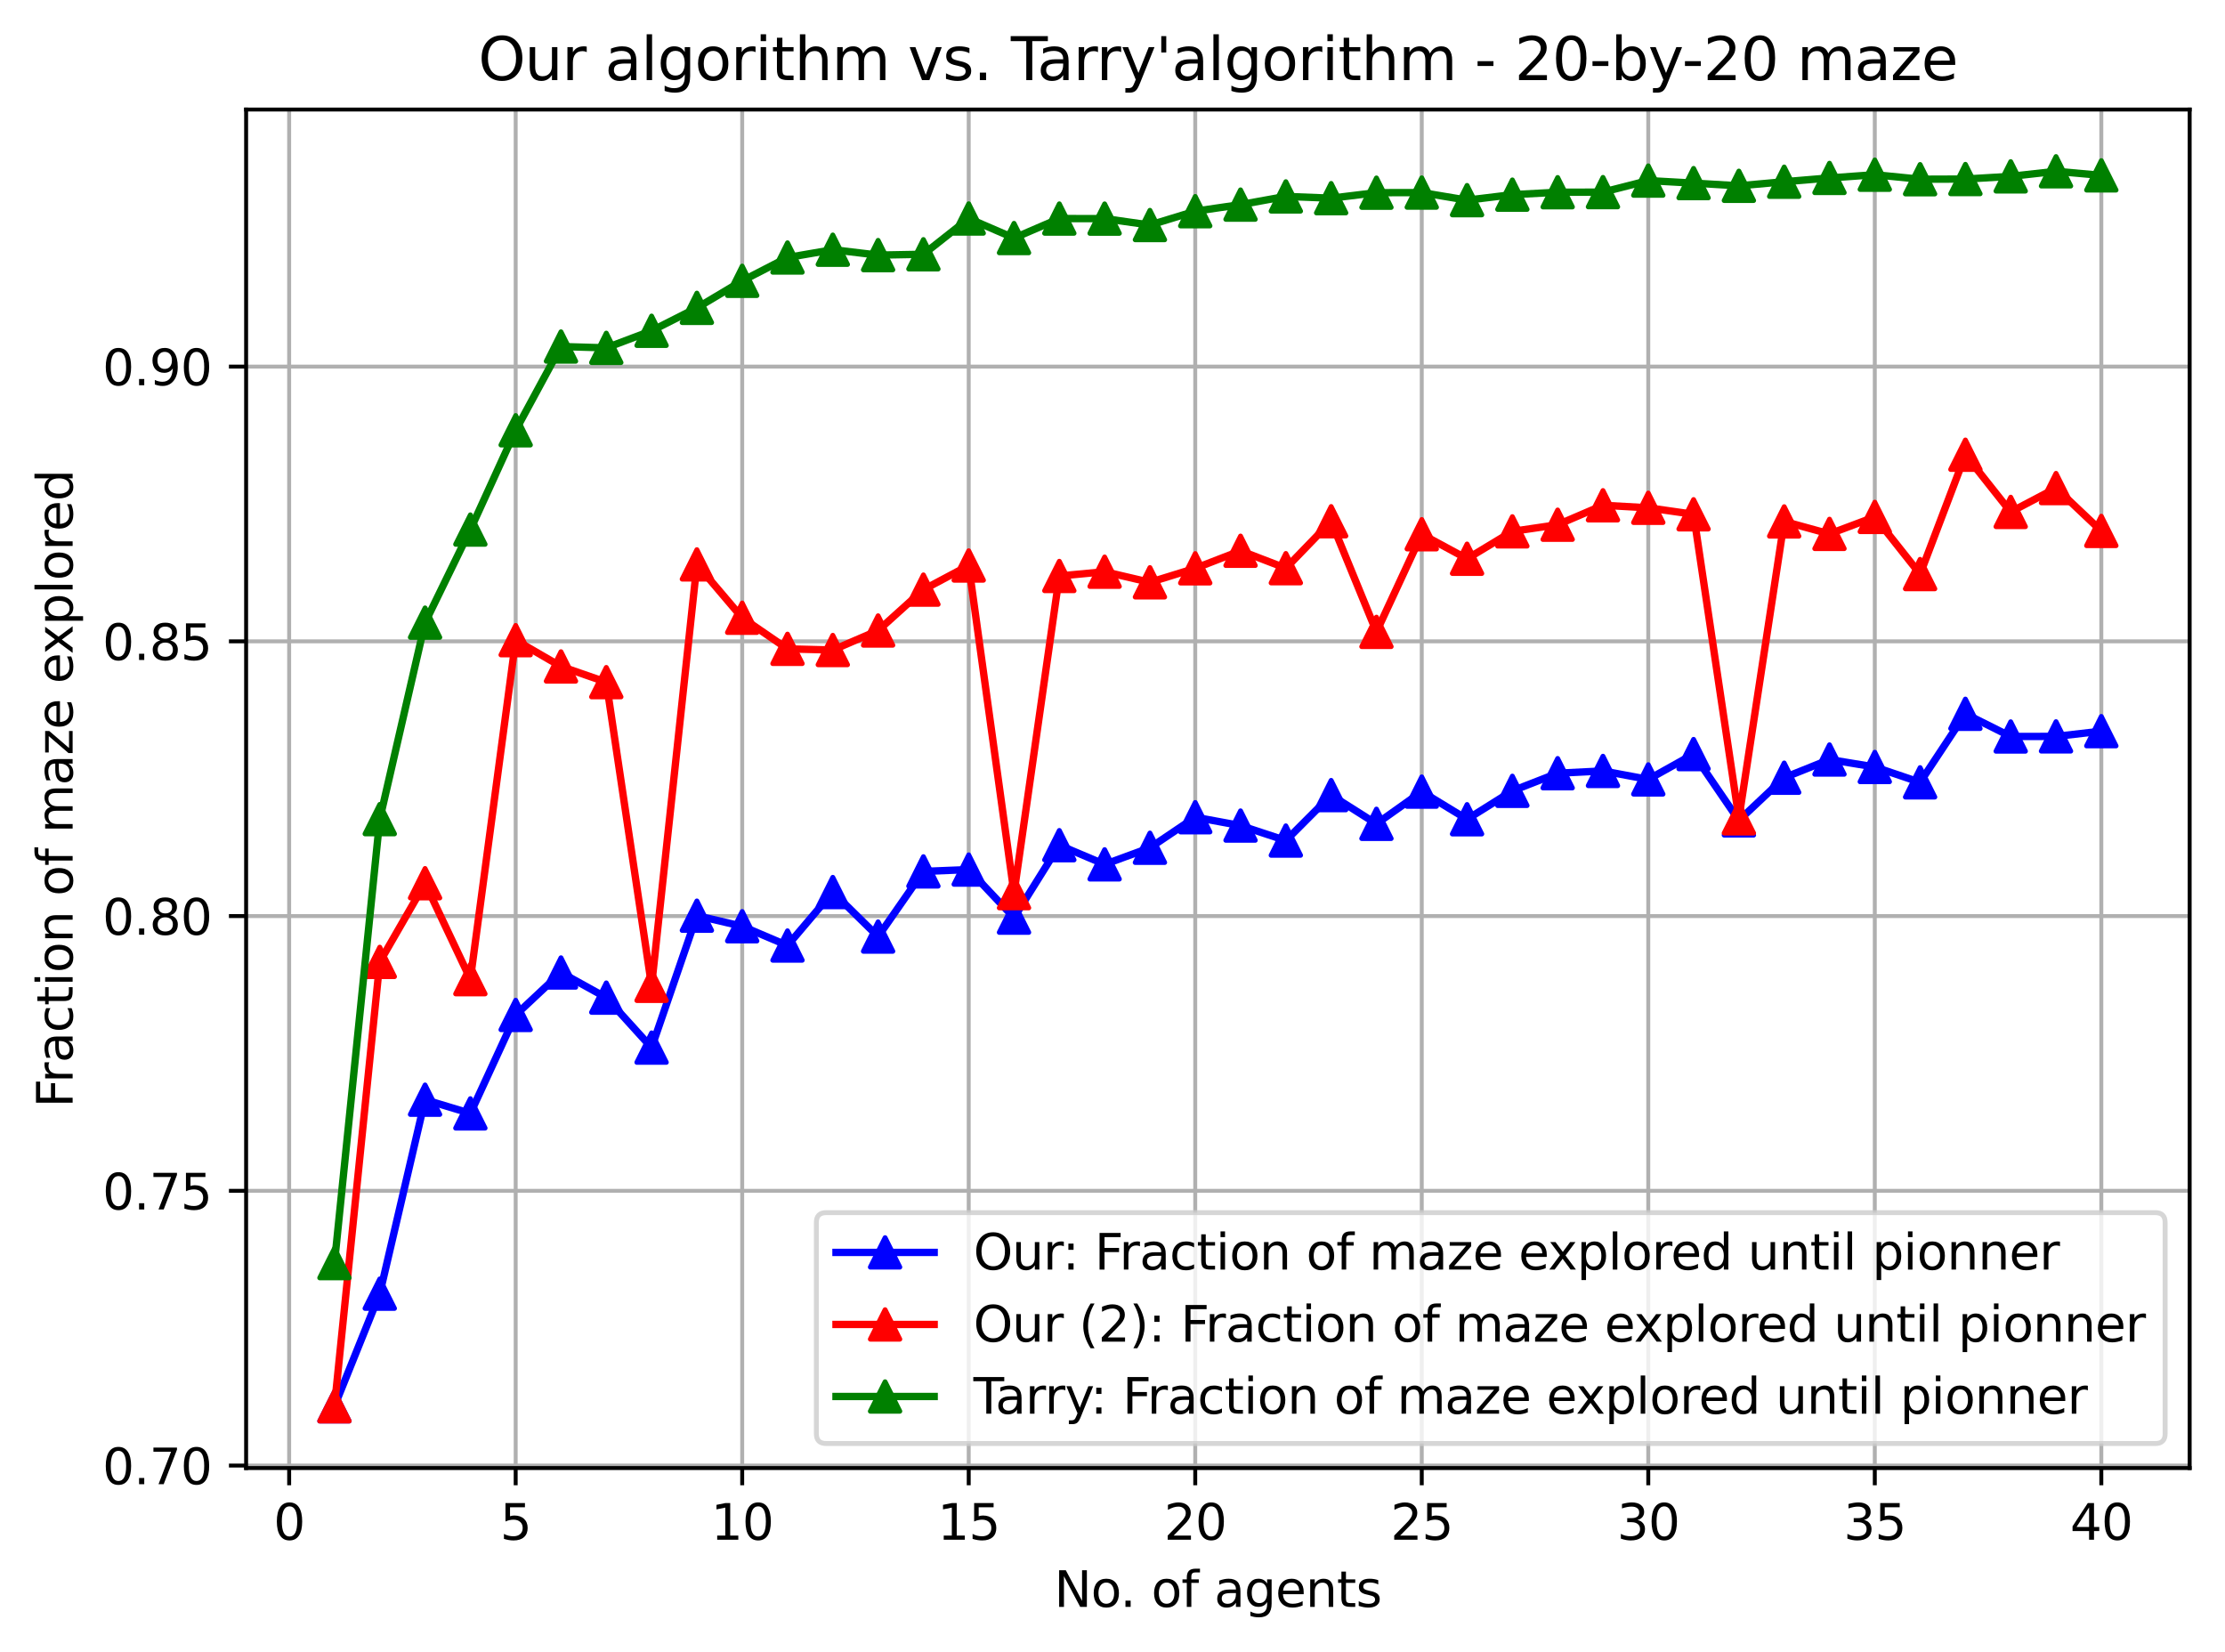 <?xml version="1.0" encoding="utf-8" standalone="no"?>
<!DOCTYPE svg PUBLIC "-//W3C//DTD SVG 1.1//EN"
  "http://www.w3.org/Graphics/SVG/1.1/DTD/svg11.dtd">
<svg xmlns:xlink="http://www.w3.org/1999/xlink" width="453.324pt" height="336.634pt" viewBox="0 0 453.324 336.634" xmlns="http://www.w3.org/2000/svg" version="1.1">
 <defs>
  <style type="text/css">*{stroke-linejoin: round; stroke-linecap: butt}</style>
 </defs>
 <g id="figure_1">
  <g id="patch_1">
   <path d="M 0 336.634 
L 453.324 336.634 
L 453.324 0 
L 0 0 
z
" style="fill: #ffffff"/>
  </g>
  <g id="axes_1">
   <g id="patch_2">
    <path d="M 50.144 299.078 
L 446.124 299.078 
L 446.124 22.318 
L 50.144 22.318 
z
" style="fill: #ffffff"/>
   </g>
   <g id="matplotlib.axis_1">
    <g id="xtick_1">
     <g id="line2d_1">
      <path d="M 58.913 299.078 
L 58.913 22.318 
" clip-path="url(#p54b3597be2)" style="fill: none; stroke: #b0b0b0; stroke-width: 0.8; stroke-linecap: square"/>
     </g>
     <g id="line2d_2">
      <defs>
       <path id="md785bc0b8f" d="M 0 0 
L 0 3.5 
" style="stroke: #000000; stroke-width: 0.8"/>
      </defs>
      <g>
       <use xlink:href="#md785bc0b8f" x="58.913" y="299.078" style="stroke: #000000; stroke-width: 0.8"/>
      </g>
     </g>
     <g id="text_1">
      <!-- 0 -->
      <g transform="translate(55.731 313.677)scale(0.1 -0.1)">
       <defs>
        <path id="DejaVuSans-30" d="M 2034 4250 
Q 1547 4250 1301 3770 
Q 1056 3291 1056 2328 
Q 1056 1369 1301 889 
Q 1547 409 2034 409 
Q 2525 409 2770 889 
Q 3016 1369 3016 2328 
Q 3016 3291 2770 3770 
Q 2525 4250 2034 4250 
z
M 2034 4750 
Q 2819 4750 3233 4129 
Q 3647 3509 3647 2328 
Q 3647 1150 3233 529 
Q 2819 -91 2034 -91 
Q 1250 -91 836 529 
Q 422 1150 422 2328 
Q 422 3509 836 4129 
Q 1250 4750 2034 4750 
z
" transform="scale(0.016)"/>
       </defs>
       <use xlink:href="#DejaVuSans-30"/>
      </g>
     </g>
    </g>
    <g id="xtick_2">
     <g id="line2d_3">
      <path d="M 105.064 299.078 
L 105.064 22.318 
" clip-path="url(#p54b3597be2)" style="fill: none; stroke: #b0b0b0; stroke-width: 0.8; stroke-linecap: square"/>
     </g>
     <g id="line2d_4">
      <g>
       <use xlink:href="#md785bc0b8f" x="105.064" y="299.078" style="stroke: #000000; stroke-width: 0.8"/>
      </g>
     </g>
     <g id="text_2">
      <!-- 5 -->
      <g transform="translate(101.883 313.677)scale(0.1 -0.1)">
       <defs>
        <path id="DejaVuSans-35" d="M 691 4666 
L 3169 4666 
L 3169 4134 
L 1269 4134 
L 1269 2991 
Q 1406 3038 1543 3061 
Q 1681 3084 1819 3084 
Q 2600 3084 3056 2656 
Q 3513 2228 3513 1497 
Q 3513 744 3044 326 
Q 2575 -91 1722 -91 
Q 1428 -91 1123 -41 
Q 819 9 494 109 
L 494 744 
Q 775 591 1075 516 
Q 1375 441 1709 441 
Q 2250 441 2565 725 
Q 2881 1009 2881 1497 
Q 2881 1984 2565 2268 
Q 2250 2553 1709 2553 
Q 1456 2553 1204 2497 
Q 953 2441 691 2322 
L 691 4666 
z
" transform="scale(0.016)"/>
       </defs>
       <use xlink:href="#DejaVuSans-35"/>
      </g>
     </g>
    </g>
    <g id="xtick_3">
     <g id="line2d_5">
      <path d="M 151.216 299.078 
L 151.216 22.318 
" clip-path="url(#p54b3597be2)" style="fill: none; stroke: #b0b0b0; stroke-width: 0.8; stroke-linecap: square"/>
     </g>
     <g id="line2d_6">
      <g>
       <use xlink:href="#md785bc0b8f" x="151.216" y="299.078" style="stroke: #000000; stroke-width: 0.8"/>
      </g>
     </g>
     <g id="text_3">
      <!-- 10 -->
      <g transform="translate(144.853 313.677)scale(0.1 -0.1)">
       <defs>
        <path id="DejaVuSans-31" d="M 794 531 
L 1825 531 
L 1825 4091 
L 703 3866 
L 703 4441 
L 1819 4666 
L 2450 4666 
L 2450 531 
L 3481 531 
L 3481 0 
L 794 0 
L 794 531 
z
" transform="scale(0.016)"/>
       </defs>
       <use xlink:href="#DejaVuSans-31"/>
       <use xlink:href="#DejaVuSans-30" x="63.623"/>
      </g>
     </g>
    </g>
    <g id="xtick_4">
     <g id="line2d_7">
      <path d="M 197.367 299.078 
L 197.367 22.318 
" clip-path="url(#p54b3597be2)" style="fill: none; stroke: #b0b0b0; stroke-width: 0.8; stroke-linecap: square"/>
     </g>
     <g id="line2d_8">
      <g>
       <use xlink:href="#md785bc0b8f" x="197.367" y="299.078" style="stroke: #000000; stroke-width: 0.8"/>
      </g>
     </g>
     <g id="text_4">
      <!-- 15 -->
      <g transform="translate(191.005 313.677)scale(0.1 -0.1)">
       <use xlink:href="#DejaVuSans-31"/>
       <use xlink:href="#DejaVuSans-35" x="63.623"/>
      </g>
     </g>
    </g>
    <g id="xtick_5">
     <g id="line2d_9">
      <path d="M 243.519 299.078 
L 243.519 22.318 
" clip-path="url(#p54b3597be2)" style="fill: none; stroke: #b0b0b0; stroke-width: 0.8; stroke-linecap: square"/>
     </g>
     <g id="line2d_10">
      <g>
       <use xlink:href="#md785bc0b8f" x="243.519" y="299.078" style="stroke: #000000; stroke-width: 0.8"/>
      </g>
     </g>
     <g id="text_5">
      <!-- 20 -->
      <g transform="translate(237.156 313.677)scale(0.1 -0.1)">
       <defs>
        <path id="DejaVuSans-32" d="M 1228 531 
L 3431 531 
L 3431 0 
L 469 0 
L 469 531 
Q 828 903 1448 1529 
Q 2069 2156 2228 2338 
Q 2531 2678 2651 2914 
Q 2772 3150 2772 3378 
Q 2772 3750 2511 3984 
Q 2250 4219 1831 4219 
Q 1534 4219 1204 4116 
Q 875 4013 500 3803 
L 500 4441 
Q 881 4594 1212 4672 
Q 1544 4750 1819 4750 
Q 2544 4750 2975 4387 
Q 3406 4025 3406 3419 
Q 3406 3131 3298 2873 
Q 3191 2616 2906 2266 
Q 2828 2175 2409 1742 
Q 1991 1309 1228 531 
z
" transform="scale(0.016)"/>
       </defs>
       <use xlink:href="#DejaVuSans-32"/>
       <use xlink:href="#DejaVuSans-30" x="63.623"/>
      </g>
     </g>
    </g>
    <g id="xtick_6">
     <g id="line2d_11">
      <path d="M 289.67 299.078 
L 289.67 22.318 
" clip-path="url(#p54b3597be2)" style="fill: none; stroke: #b0b0b0; stroke-width: 0.8; stroke-linecap: square"/>
     </g>
     <g id="line2d_12">
      <g>
       <use xlink:href="#md785bc0b8f" x="289.67" y="299.078" style="stroke: #000000; stroke-width: 0.8"/>
      </g>
     </g>
     <g id="text_6">
      <!-- 25 -->
      <g transform="translate(283.308 313.677)scale(0.1 -0.1)">
       <use xlink:href="#DejaVuSans-32"/>
       <use xlink:href="#DejaVuSans-35" x="63.623"/>
      </g>
     </g>
    </g>
    <g id="xtick_7">
     <g id="line2d_13">
      <path d="M 335.822 299.078 
L 335.822 22.318 
" clip-path="url(#p54b3597be2)" style="fill: none; stroke: #b0b0b0; stroke-width: 0.8; stroke-linecap: square"/>
     </g>
     <g id="line2d_14">
      <g>
       <use xlink:href="#md785bc0b8f" x="335.822" y="299.078" style="stroke: #000000; stroke-width: 0.8"/>
      </g>
     </g>
     <g id="text_7">
      <!-- 30 -->
      <g transform="translate(329.459 313.677)scale(0.1 -0.1)">
       <defs>
        <path id="DejaVuSans-33" d="M 2597 2516 
Q 3050 2419 3304 2112 
Q 3559 1806 3559 1356 
Q 3559 666 3084 287 
Q 2609 -91 1734 -91 
Q 1441 -91 1130 -33 
Q 819 25 488 141 
L 488 750 
Q 750 597 1062 519 
Q 1375 441 1716 441 
Q 2309 441 2620 675 
Q 2931 909 2931 1356 
Q 2931 1769 2642 2001 
Q 2353 2234 1838 2234 
L 1294 2234 
L 1294 2753 
L 1863 2753 
Q 2328 2753 2575 2939 
Q 2822 3125 2822 3475 
Q 2822 3834 2567 4026 
Q 2313 4219 1838 4219 
Q 1578 4219 1281 4162 
Q 984 4106 628 3988 
L 628 4550 
Q 988 4650 1302 4700 
Q 1616 4750 1894 4750 
Q 2613 4750 3031 4423 
Q 3450 4097 3450 3541 
Q 3450 3153 3228 2886 
Q 3006 2619 2597 2516 
z
" transform="scale(0.016)"/>
       </defs>
       <use xlink:href="#DejaVuSans-33"/>
       <use xlink:href="#DejaVuSans-30" x="63.623"/>
      </g>
     </g>
    </g>
    <g id="xtick_8">
     <g id="line2d_15">
      <path d="M 381.973 299.078 
L 381.973 22.318 
" clip-path="url(#p54b3597be2)" style="fill: none; stroke: #b0b0b0; stroke-width: 0.8; stroke-linecap: square"/>
     </g>
     <g id="line2d_16">
      <g>
       <use xlink:href="#md785bc0b8f" x="381.973" y="299.078" style="stroke: #000000; stroke-width: 0.8"/>
      </g>
     </g>
     <g id="text_8">
      <!-- 35 -->
      <g transform="translate(375.611 313.677)scale(0.1 -0.1)">
       <use xlink:href="#DejaVuSans-33"/>
       <use xlink:href="#DejaVuSans-35" x="63.623"/>
      </g>
     </g>
    </g>
    <g id="xtick_9">
     <g id="line2d_17">
      <path d="M 428.125 299.078 
L 428.125 22.318 
" clip-path="url(#p54b3597be2)" style="fill: none; stroke: #b0b0b0; stroke-width: 0.8; stroke-linecap: square"/>
     </g>
     <g id="line2d_18">
      <g>
       <use xlink:href="#md785bc0b8f" x="428.125" y="299.078" style="stroke: #000000; stroke-width: 0.8"/>
      </g>
     </g>
     <g id="text_9">
      <!-- 40 -->
      <g transform="translate(421.762 313.677)scale(0.1 -0.1)">
       <defs>
        <path id="DejaVuSans-34" d="M 2419 4116 
L 825 1625 
L 2419 1625 
L 2419 4116 
z
M 2253 4666 
L 3047 4666 
L 3047 1625 
L 3713 1625 
L 3713 1100 
L 3047 1100 
L 3047 0 
L 2419 0 
L 2419 1100 
L 313 1100 
L 313 1709 
L 2253 4666 
z
" transform="scale(0.016)"/>
       </defs>
       <use xlink:href="#DejaVuSans-34"/>
       <use xlink:href="#DejaVuSans-30" x="63.623"/>
      </g>
     </g>
    </g>
    <g id="text_10">
     <!-- No. of agents -->
     <g transform="translate(214.786 327.355)scale(0.1 -0.1)">
      <defs>
       <path id="DejaVuSans-4e" d="M 628 4666 
L 1478 4666 
L 3547 763 
L 3547 4666 
L 4159 4666 
L 4159 0 
L 3309 0 
L 1241 3903 
L 1241 0 
L 628 0 
L 628 4666 
z
" transform="scale(0.016)"/>
       <path id="DejaVuSans-6f" d="M 1959 3097 
Q 1497 3097 1228 2736 
Q 959 2375 959 1747 
Q 959 1119 1226 758 
Q 1494 397 1959 397 
Q 2419 397 2687 759 
Q 2956 1122 2956 1747 
Q 2956 2369 2687 2733 
Q 2419 3097 1959 3097 
z
M 1959 3584 
Q 2709 3584 3137 3096 
Q 3566 2609 3566 1747 
Q 3566 888 3137 398 
Q 2709 -91 1959 -91 
Q 1206 -91 779 398 
Q 353 888 353 1747 
Q 353 2609 779 3096 
Q 1206 3584 1959 3584 
z
" transform="scale(0.016)"/>
       <path id="DejaVuSans-2e" d="M 684 794 
L 1344 794 
L 1344 0 
L 684 0 
L 684 794 
z
" transform="scale(0.016)"/>
       <path id="DejaVuSans-20" transform="scale(0.016)"/>
       <path id="DejaVuSans-66" d="M 2375 4863 
L 2375 4384 
L 1825 4384 
Q 1516 4384 1395 4259 
Q 1275 4134 1275 3809 
L 1275 3500 
L 2222 3500 
L 2222 3053 
L 1275 3053 
L 1275 0 
L 697 0 
L 697 3053 
L 147 3053 
L 147 3500 
L 697 3500 
L 697 3744 
Q 697 4328 969 4595 
Q 1241 4863 1831 4863 
L 2375 4863 
z
" transform="scale(0.016)"/>
       <path id="DejaVuSans-61" d="M 2194 1759 
Q 1497 1759 1228 1600 
Q 959 1441 959 1056 
Q 959 750 1161 570 
Q 1363 391 1709 391 
Q 2188 391 2477 730 
Q 2766 1069 2766 1631 
L 2766 1759 
L 2194 1759 
z
M 3341 1997 
L 3341 0 
L 2766 0 
L 2766 531 
Q 2569 213 2275 61 
Q 1981 -91 1556 -91 
Q 1019 -91 701 211 
Q 384 513 384 1019 
Q 384 1609 779 1909 
Q 1175 2209 1959 2209 
L 2766 2209 
L 2766 2266 
Q 2766 2663 2505 2880 
Q 2244 3097 1772 3097 
Q 1472 3097 1187 3025 
Q 903 2953 641 2809 
L 641 3341 
Q 956 3463 1253 3523 
Q 1550 3584 1831 3584 
Q 2591 3584 2966 3190 
Q 3341 2797 3341 1997 
z
" transform="scale(0.016)"/>
       <path id="DejaVuSans-67" d="M 2906 1791 
Q 2906 2416 2648 2759 
Q 2391 3103 1925 3103 
Q 1463 3103 1205 2759 
Q 947 2416 947 1791 
Q 947 1169 1205 825 
Q 1463 481 1925 481 
Q 2391 481 2648 825 
Q 2906 1169 2906 1791 
z
M 3481 434 
Q 3481 -459 3084 -895 
Q 2688 -1331 1869 -1331 
Q 1566 -1331 1297 -1286 
Q 1028 -1241 775 -1147 
L 775 -588 
Q 1028 -725 1275 -790 
Q 1522 -856 1778 -856 
Q 2344 -856 2625 -561 
Q 2906 -266 2906 331 
L 2906 616 
Q 2728 306 2450 153 
Q 2172 0 1784 0 
Q 1141 0 747 490 
Q 353 981 353 1791 
Q 353 2603 747 3093 
Q 1141 3584 1784 3584 
Q 2172 3584 2450 3431 
Q 2728 3278 2906 2969 
L 2906 3500 
L 3481 3500 
L 3481 434 
z
" transform="scale(0.016)"/>
       <path id="DejaVuSans-65" d="M 3597 1894 
L 3597 1613 
L 953 1613 
Q 991 1019 1311 708 
Q 1631 397 2203 397 
Q 2534 397 2845 478 
Q 3156 559 3463 722 
L 3463 178 
Q 3153 47 2828 -22 
Q 2503 -91 2169 -91 
Q 1331 -91 842 396 
Q 353 884 353 1716 
Q 353 2575 817 3079 
Q 1281 3584 2069 3584 
Q 2775 3584 3186 3129 
Q 3597 2675 3597 1894 
z
M 3022 2063 
Q 3016 2534 2758 2815 
Q 2500 3097 2075 3097 
Q 1594 3097 1305 2825 
Q 1016 2553 972 2059 
L 3022 2063 
z
" transform="scale(0.016)"/>
       <path id="DejaVuSans-6e" d="M 3513 2113 
L 3513 0 
L 2938 0 
L 2938 2094 
Q 2938 2591 2744 2837 
Q 2550 3084 2163 3084 
Q 1697 3084 1428 2787 
Q 1159 2491 1159 1978 
L 1159 0 
L 581 0 
L 581 3500 
L 1159 3500 
L 1159 2956 
Q 1366 3272 1645 3428 
Q 1925 3584 2291 3584 
Q 2894 3584 3203 3211 
Q 3513 2838 3513 2113 
z
" transform="scale(0.016)"/>
       <path id="DejaVuSans-74" d="M 1172 4494 
L 1172 3500 
L 2356 3500 
L 2356 3053 
L 1172 3053 
L 1172 1153 
Q 1172 725 1289 603 
Q 1406 481 1766 481 
L 2356 481 
L 2356 0 
L 1766 0 
Q 1100 0 847 248 
Q 594 497 594 1153 
L 594 3053 
L 172 3053 
L 172 3500 
L 594 3500 
L 594 4494 
L 1172 4494 
z
" transform="scale(0.016)"/>
       <path id="DejaVuSans-73" d="M 2834 3397 
L 2834 2853 
Q 2591 2978 2328 3040 
Q 2066 3103 1784 3103 
Q 1356 3103 1142 2972 
Q 928 2841 928 2578 
Q 928 2378 1081 2264 
Q 1234 2150 1697 2047 
L 1894 2003 
Q 2506 1872 2764 1633 
Q 3022 1394 3022 966 
Q 3022 478 2636 193 
Q 2250 -91 1575 -91 
Q 1294 -91 989 -36 
Q 684 19 347 128 
L 347 722 
Q 666 556 975 473 
Q 1284 391 1588 391 
Q 1994 391 2212 530 
Q 2431 669 2431 922 
Q 2431 1156 2273 1281 
Q 2116 1406 1581 1522 
L 1381 1569 
Q 847 1681 609 1914 
Q 372 2147 372 2553 
Q 372 3047 722 3315 
Q 1072 3584 1716 3584 
Q 2034 3584 2315 3537 
Q 2597 3491 2834 3397 
z
" transform="scale(0.016)"/>
      </defs>
      <use xlink:href="#DejaVuSans-4e"/>
      <use xlink:href="#DejaVuSans-6f" x="74.805"/>
      <use xlink:href="#DejaVuSans-2e" x="134.236"/>
      <use xlink:href="#DejaVuSans-20" x="166.023"/>
      <use xlink:href="#DejaVuSans-6f" x="197.811"/>
      <use xlink:href="#DejaVuSans-66" x="258.992"/>
      <use xlink:href="#DejaVuSans-20" x="294.197"/>
      <use xlink:href="#DejaVuSans-61" x="325.984"/>
      <use xlink:href="#DejaVuSans-67" x="387.264"/>
      <use xlink:href="#DejaVuSans-65" x="450.74"/>
      <use xlink:href="#DejaVuSans-6e" x="512.264"/>
      <use xlink:href="#DejaVuSans-74" x="575.643"/>
      <use xlink:href="#DejaVuSans-73" x="614.852"/>
     </g>
    </g>
   </g>
   <g id="matplotlib.axis_2">
    <g id="ytick_1">
     <g id="line2d_19">
      <path d="M 50.144 298.565 
L 446.124 298.565 
" clip-path="url(#p54b3597be2)" style="fill: none; stroke: #b0b0b0; stroke-width: 0.8; stroke-linecap: square"/>
     </g>
     <g id="line2d_20">
      <defs>
       <path id="m011c632b93" d="M 0 0 
L -3.5 0 
" style="stroke: #000000; stroke-width: 0.8"/>
      </defs>
      <g>
       <use xlink:href="#m011c632b93" x="50.144" y="298.565" style="stroke: #000000; stroke-width: 0.8"/>
      </g>
     </g>
     <g id="text_11">
      <!-- 0.70 -->
      <g transform="translate(20.878 302.365)scale(0.1 -0.1)">
       <defs>
        <path id="DejaVuSans-37" d="M 525 4666 
L 3525 4666 
L 3525 4397 
L 1831 0 
L 1172 0 
L 2766 4134 
L 525 4134 
L 525 4666 
z
" transform="scale(0.016)"/>
       </defs>
       <use xlink:href="#DejaVuSans-30"/>
       <use xlink:href="#DejaVuSans-2e" x="63.623"/>
       <use xlink:href="#DejaVuSans-37" x="95.41"/>
       <use xlink:href="#DejaVuSans-30" x="159.033"/>
      </g>
     </g>
    </g>
    <g id="ytick_2">
     <g id="line2d_21">
      <path d="M 50.144 242.595 
L 446.124 242.595 
" clip-path="url(#p54b3597be2)" style="fill: none; stroke: #b0b0b0; stroke-width: 0.8; stroke-linecap: square"/>
     </g>
     <g id="line2d_22">
      <g>
       <use xlink:href="#m011c632b93" x="50.144" y="242.595" style="stroke: #000000; stroke-width: 0.8"/>
      </g>
     </g>
     <g id="text_12">
      <!-- 0.75 -->
      <g transform="translate(20.878 246.394)scale(0.1 -0.1)">
       <use xlink:href="#DejaVuSans-30"/>
       <use xlink:href="#DejaVuSans-2e" x="63.623"/>
       <use xlink:href="#DejaVuSans-37" x="95.41"/>
       <use xlink:href="#DejaVuSans-35" x="159.033"/>
      </g>
     </g>
    </g>
    <g id="ytick_3">
     <g id="line2d_23">
      <path d="M 50.144 186.624 
L 446.124 186.624 
" clip-path="url(#p54b3597be2)" style="fill: none; stroke: #b0b0b0; stroke-width: 0.8; stroke-linecap: square"/>
     </g>
     <g id="line2d_24">
      <g>
       <use xlink:href="#m011c632b93" x="50.144" y="186.624" style="stroke: #000000; stroke-width: 0.8"/>
      </g>
     </g>
     <g id="text_13">
      <!-- 0.80 -->
      <g transform="translate(20.878 190.423)scale(0.1 -0.1)">
       <defs>
        <path id="DejaVuSans-38" d="M 2034 2216 
Q 1584 2216 1326 1975 
Q 1069 1734 1069 1313 
Q 1069 891 1326 650 
Q 1584 409 2034 409 
Q 2484 409 2743 651 
Q 3003 894 3003 1313 
Q 3003 1734 2745 1975 
Q 2488 2216 2034 2216 
z
M 1403 2484 
Q 997 2584 770 2862 
Q 544 3141 544 3541 
Q 544 4100 942 4425 
Q 1341 4750 2034 4750 
Q 2731 4750 3128 4425 
Q 3525 4100 3525 3541 
Q 3525 3141 3298 2862 
Q 3072 2584 2669 2484 
Q 3125 2378 3379 2068 
Q 3634 1759 3634 1313 
Q 3634 634 3220 271 
Q 2806 -91 2034 -91 
Q 1263 -91 848 271 
Q 434 634 434 1313 
Q 434 1759 690 2068 
Q 947 2378 1403 2484 
z
M 1172 3481 
Q 1172 3119 1398 2916 
Q 1625 2713 2034 2713 
Q 2441 2713 2670 2916 
Q 2900 3119 2900 3481 
Q 2900 3844 2670 4047 
Q 2441 4250 2034 4250 
Q 1625 4250 1398 4047 
Q 1172 3844 1172 3481 
z
" transform="scale(0.016)"/>
       </defs>
       <use xlink:href="#DejaVuSans-30"/>
       <use xlink:href="#DejaVuSans-2e" x="63.623"/>
       <use xlink:href="#DejaVuSans-38" x="95.41"/>
       <use xlink:href="#DejaVuSans-30" x="159.033"/>
      </g>
     </g>
    </g>
    <g id="ytick_4">
     <g id="line2d_25">
      <path d="M 50.144 130.653 
L 446.124 130.653 
" clip-path="url(#p54b3597be2)" style="fill: none; stroke: #b0b0b0; stroke-width: 0.8; stroke-linecap: square"/>
     </g>
     <g id="line2d_26">
      <g>
       <use xlink:href="#m011c632b93" x="50.144" y="130.653" style="stroke: #000000; stroke-width: 0.8"/>
      </g>
     </g>
     <g id="text_14">
      <!-- 0.85 -->
      <g transform="translate(20.878 134.452)scale(0.1 -0.1)">
       <use xlink:href="#DejaVuSans-30"/>
       <use xlink:href="#DejaVuSans-2e" x="63.623"/>
       <use xlink:href="#DejaVuSans-38" x="95.41"/>
       <use xlink:href="#DejaVuSans-35" x="159.033"/>
      </g>
     </g>
    </g>
    <g id="ytick_5">
     <g id="line2d_27">
      <path d="M 50.144 74.682 
L 446.124 74.682 
" clip-path="url(#p54b3597be2)" style="fill: none; stroke: #b0b0b0; stroke-width: 0.8; stroke-linecap: square"/>
     </g>
     <g id="line2d_28">
      <g>
       <use xlink:href="#m011c632b93" x="50.144" y="74.682" style="stroke: #000000; stroke-width: 0.8"/>
      </g>
     </g>
     <g id="text_15">
      <!-- 0.90 -->
      <g transform="translate(20.878 78.481)scale(0.1 -0.1)">
       <defs>
        <path id="DejaVuSans-39" d="M 703 97 
L 703 672 
Q 941 559 1184 500 
Q 1428 441 1663 441 
Q 2288 441 2617 861 
Q 2947 1281 2994 2138 
Q 2813 1869 2534 1725 
Q 2256 1581 1919 1581 
Q 1219 1581 811 2004 
Q 403 2428 403 3163 
Q 403 3881 828 4315 
Q 1253 4750 1959 4750 
Q 2769 4750 3195 4129 
Q 3622 3509 3622 2328 
Q 3622 1225 3098 567 
Q 2575 -91 1691 -91 
Q 1453 -91 1209 -44 
Q 966 3 703 97 
z
M 1959 2075 
Q 2384 2075 2632 2365 
Q 2881 2656 2881 3163 
Q 2881 3666 2632 3958 
Q 2384 4250 1959 4250 
Q 1534 4250 1286 3958 
Q 1038 3666 1038 3163 
Q 1038 2656 1286 2365 
Q 1534 2075 1959 2075 
z
" transform="scale(0.016)"/>
       </defs>
       <use xlink:href="#DejaVuSans-30"/>
       <use xlink:href="#DejaVuSans-2e" x="63.623"/>
       <use xlink:href="#DejaVuSans-39" x="95.41"/>
       <use xlink:href="#DejaVuSans-30" x="159.033"/>
      </g>
     </g>
    </g>
    <g id="text_16">
     <!-- Fraction of maze explored -->
     <g transform="translate(14.798 225.644)rotate(-90)scale(0.1 -0.1)">
      <defs>
       <path id="DejaVuSans-46" d="M 628 4666 
L 3309 4666 
L 3309 4134 
L 1259 4134 
L 1259 2759 
L 3109 2759 
L 3109 2228 
L 1259 2228 
L 1259 0 
L 628 0 
L 628 4666 
z
" transform="scale(0.016)"/>
       <path id="DejaVuSans-72" d="M 2631 2963 
Q 2534 3019 2420 3045 
Q 2306 3072 2169 3072 
Q 1681 3072 1420 2755 
Q 1159 2438 1159 1844 
L 1159 0 
L 581 0 
L 581 3500 
L 1159 3500 
L 1159 2956 
Q 1341 3275 1631 3429 
Q 1922 3584 2338 3584 
Q 2397 3584 2469 3576 
Q 2541 3569 2628 3553 
L 2631 2963 
z
" transform="scale(0.016)"/>
       <path id="DejaVuSans-63" d="M 3122 3366 
L 3122 2828 
Q 2878 2963 2633 3030 
Q 2388 3097 2138 3097 
Q 1578 3097 1268 2742 
Q 959 2388 959 1747 
Q 959 1106 1268 751 
Q 1578 397 2138 397 
Q 2388 397 2633 464 
Q 2878 531 3122 666 
L 3122 134 
Q 2881 22 2623 -34 
Q 2366 -91 2075 -91 
Q 1284 -91 818 406 
Q 353 903 353 1747 
Q 353 2603 823 3093 
Q 1294 3584 2113 3584 
Q 2378 3584 2631 3529 
Q 2884 3475 3122 3366 
z
" transform="scale(0.016)"/>
       <path id="DejaVuSans-69" d="M 603 3500 
L 1178 3500 
L 1178 0 
L 603 0 
L 603 3500 
z
M 603 4863 
L 1178 4863 
L 1178 4134 
L 603 4134 
L 603 4863 
z
" transform="scale(0.016)"/>
       <path id="DejaVuSans-6d" d="M 3328 2828 
Q 3544 3216 3844 3400 
Q 4144 3584 4550 3584 
Q 5097 3584 5394 3201 
Q 5691 2819 5691 2113 
L 5691 0 
L 5113 0 
L 5113 2094 
Q 5113 2597 4934 2840 
Q 4756 3084 4391 3084 
Q 3944 3084 3684 2787 
Q 3425 2491 3425 1978 
L 3425 0 
L 2847 0 
L 2847 2094 
Q 2847 2600 2669 2842 
Q 2491 3084 2119 3084 
Q 1678 3084 1418 2786 
Q 1159 2488 1159 1978 
L 1159 0 
L 581 0 
L 581 3500 
L 1159 3500 
L 1159 2956 
Q 1356 3278 1631 3431 
Q 1906 3584 2284 3584 
Q 2666 3584 2933 3390 
Q 3200 3197 3328 2828 
z
" transform="scale(0.016)"/>
       <path id="DejaVuSans-7a" d="M 353 3500 
L 3084 3500 
L 3084 2975 
L 922 459 
L 3084 459 
L 3084 0 
L 275 0 
L 275 525 
L 2438 3041 
L 353 3041 
L 353 3500 
z
" transform="scale(0.016)"/>
       <path id="DejaVuSans-78" d="M 3513 3500 
L 2247 1797 
L 3578 0 
L 2900 0 
L 1881 1375 
L 863 0 
L 184 0 
L 1544 1831 
L 300 3500 
L 978 3500 
L 1906 2253 
L 2834 3500 
L 3513 3500 
z
" transform="scale(0.016)"/>
       <path id="DejaVuSans-70" d="M 1159 525 
L 1159 -1331 
L 581 -1331 
L 581 3500 
L 1159 3500 
L 1159 2969 
Q 1341 3281 1617 3432 
Q 1894 3584 2278 3584 
Q 2916 3584 3314 3078 
Q 3713 2572 3713 1747 
Q 3713 922 3314 415 
Q 2916 -91 2278 -91 
Q 1894 -91 1617 61 
Q 1341 213 1159 525 
z
M 3116 1747 
Q 3116 2381 2855 2742 
Q 2594 3103 2138 3103 
Q 1681 3103 1420 2742 
Q 1159 2381 1159 1747 
Q 1159 1113 1420 752 
Q 1681 391 2138 391 
Q 2594 391 2855 752 
Q 3116 1113 3116 1747 
z
" transform="scale(0.016)"/>
       <path id="DejaVuSans-6c" d="M 603 4863 
L 1178 4863 
L 1178 0 
L 603 0 
L 603 4863 
z
" transform="scale(0.016)"/>
       <path id="DejaVuSans-64" d="M 2906 2969 
L 2906 4863 
L 3481 4863 
L 3481 0 
L 2906 0 
L 2906 525 
Q 2725 213 2448 61 
Q 2172 -91 1784 -91 
Q 1150 -91 751 415 
Q 353 922 353 1747 
Q 353 2572 751 3078 
Q 1150 3584 1784 3584 
Q 2172 3584 2448 3432 
Q 2725 3281 2906 2969 
z
M 947 1747 
Q 947 1113 1208 752 
Q 1469 391 1925 391 
Q 2381 391 2643 752 
Q 2906 1113 2906 1747 
Q 2906 2381 2643 2742 
Q 2381 3103 1925 3103 
Q 1469 3103 1208 2742 
Q 947 2381 947 1747 
z
" transform="scale(0.016)"/>
      </defs>
      <use xlink:href="#DejaVuSans-46"/>
      <use xlink:href="#DejaVuSans-72" x="50.27"/>
      <use xlink:href="#DejaVuSans-61" x="91.383"/>
      <use xlink:href="#DejaVuSans-63" x="152.662"/>
      <use xlink:href="#DejaVuSans-74" x="207.643"/>
      <use xlink:href="#DejaVuSans-69" x="246.852"/>
      <use xlink:href="#DejaVuSans-6f" x="274.635"/>
      <use xlink:href="#DejaVuSans-6e" x="335.816"/>
      <use xlink:href="#DejaVuSans-20" x="399.195"/>
      <use xlink:href="#DejaVuSans-6f" x="430.982"/>
      <use xlink:href="#DejaVuSans-66" x="492.164"/>
      <use xlink:href="#DejaVuSans-20" x="527.369"/>
      <use xlink:href="#DejaVuSans-6d" x="559.156"/>
      <use xlink:href="#DejaVuSans-61" x="656.568"/>
      <use xlink:href="#DejaVuSans-7a" x="717.848"/>
      <use xlink:href="#DejaVuSans-65" x="770.338"/>
      <use xlink:href="#DejaVuSans-20" x="831.861"/>
      <use xlink:href="#DejaVuSans-65" x="863.648"/>
      <use xlink:href="#DejaVuSans-78" x="923.422"/>
      <use xlink:href="#DejaVuSans-70" x="982.602"/>
      <use xlink:href="#DejaVuSans-6c" x="1046.078"/>
      <use xlink:href="#DejaVuSans-6f" x="1073.861"/>
      <use xlink:href="#DejaVuSans-72" x="1135.043"/>
      <use xlink:href="#DejaVuSans-65" x="1173.906"/>
      <use xlink:href="#DejaVuSans-64" x="1235.43"/>
     </g>
    </g>
   </g>
   <g id="line2d_29">
    <path d="M 68.143 286.498 
L 77.373 263.55 
L 86.603 224.035 
L 95.834 226.822 
L 105.064 206.773 
L 114.294 198.12 
L 123.525 203.236 
L 132.755 213.423 
L 141.985 186.545 
L 151.216 188.695 
L 160.446 192.624 
L 169.676 181.732 
L 178.906 190.799 
L 188.137 177.523 
L 197.367 177.154 
L 206.597 186.948 
L 215.828 172.183 
L 225.058 176.09 
L 234.288 172.709 
L 243.519 166.486 
L 252.749 168.187 
L 261.979 171.243 
L 271.21 161.985 
L 280.44 167.829 
L 289.67 161.269 
L 298.9 166.9 
L 308.131 161.112 
L 317.361 157.519 
L 326.591 157.06 
L 335.822 158.784 
L 345.052 153.623 
L 354.282 167.135 
L 363.513 158.437 
L 372.743 154.732 
L 381.973 156.254 
L 391.203 159.377 
L 400.434 145.418 
L 409.664 150.041 
L 418.894 150.019 
L 428.125 148.955 
" clip-path="url(#p54b3597be2)" style="fill: none; stroke: #0000ff; stroke-width: 1.5; stroke-linecap: square"/>
    <defs>
     <path id="m96031ad48d" d="M 0 -3 
L -3 3 
L 3 3 
z
" style="stroke: #0000ff; stroke-linejoin: miter"/>
    </defs>
    <g clip-path="url(#p54b3597be2)">
     <use xlink:href="#m96031ad48d" x="68.143" y="286.498" style="fill: #0000ff; stroke: #0000ff; stroke-linejoin: miter"/>
     <use xlink:href="#m96031ad48d" x="77.373" y="263.55" style="fill: #0000ff; stroke: #0000ff; stroke-linejoin: miter"/>
     <use xlink:href="#m96031ad48d" x="86.603" y="224.035" style="fill: #0000ff; stroke: #0000ff; stroke-linejoin: miter"/>
     <use xlink:href="#m96031ad48d" x="95.834" y="226.822" style="fill: #0000ff; stroke: #0000ff; stroke-linejoin: miter"/>
     <use xlink:href="#m96031ad48d" x="105.064" y="206.773" style="fill: #0000ff; stroke: #0000ff; stroke-linejoin: miter"/>
     <use xlink:href="#m96031ad48d" x="114.294" y="198.12" style="fill: #0000ff; stroke: #0000ff; stroke-linejoin: miter"/>
     <use xlink:href="#m96031ad48d" x="123.525" y="203.236" style="fill: #0000ff; stroke: #0000ff; stroke-linejoin: miter"/>
     <use xlink:href="#m96031ad48d" x="132.755" y="213.423" style="fill: #0000ff; stroke: #0000ff; stroke-linejoin: miter"/>
     <use xlink:href="#m96031ad48d" x="141.985" y="186.545" style="fill: #0000ff; stroke: #0000ff; stroke-linejoin: miter"/>
     <use xlink:href="#m96031ad48d" x="151.216" y="188.695" style="fill: #0000ff; stroke: #0000ff; stroke-linejoin: miter"/>
     <use xlink:href="#m96031ad48d" x="160.446" y="192.624" style="fill: #0000ff; stroke: #0000ff; stroke-linejoin: miter"/>
     <use xlink:href="#m96031ad48d" x="169.676" y="181.732" style="fill: #0000ff; stroke: #0000ff; stroke-linejoin: miter"/>
     <use xlink:href="#m96031ad48d" x="178.906" y="190.799" style="fill: #0000ff; stroke: #0000ff; stroke-linejoin: miter"/>
     <use xlink:href="#m96031ad48d" x="188.137" y="177.523" style="fill: #0000ff; stroke: #0000ff; stroke-linejoin: miter"/>
     <use xlink:href="#m96031ad48d" x="197.367" y="177.154" style="fill: #0000ff; stroke: #0000ff; stroke-linejoin: miter"/>
     <use xlink:href="#m96031ad48d" x="206.597" y="186.948" style="fill: #0000ff; stroke: #0000ff; stroke-linejoin: miter"/>
     <use xlink:href="#m96031ad48d" x="215.828" y="172.183" style="fill: #0000ff; stroke: #0000ff; stroke-linejoin: miter"/>
     <use xlink:href="#m96031ad48d" x="225.058" y="176.09" style="fill: #0000ff; stroke: #0000ff; stroke-linejoin: miter"/>
     <use xlink:href="#m96031ad48d" x="234.288" y="172.709" style="fill: #0000ff; stroke: #0000ff; stroke-linejoin: miter"/>
     <use xlink:href="#m96031ad48d" x="243.519" y="166.486" style="fill: #0000ff; stroke: #0000ff; stroke-linejoin: miter"/>
     <use xlink:href="#m96031ad48d" x="252.749" y="168.187" style="fill: #0000ff; stroke: #0000ff; stroke-linejoin: miter"/>
     <use xlink:href="#m96031ad48d" x="261.979" y="171.243" style="fill: #0000ff; stroke: #0000ff; stroke-linejoin: miter"/>
     <use xlink:href="#m96031ad48d" x="271.21" y="161.985" style="fill: #0000ff; stroke: #0000ff; stroke-linejoin: miter"/>
     <use xlink:href="#m96031ad48d" x="280.44" y="167.829" style="fill: #0000ff; stroke: #0000ff; stroke-linejoin: miter"/>
     <use xlink:href="#m96031ad48d" x="289.67" y="161.269" style="fill: #0000ff; stroke: #0000ff; stroke-linejoin: miter"/>
     <use xlink:href="#m96031ad48d" x="298.9" y="166.9" style="fill: #0000ff; stroke: #0000ff; stroke-linejoin: miter"/>
     <use xlink:href="#m96031ad48d" x="308.131" y="161.112" style="fill: #0000ff; stroke: #0000ff; stroke-linejoin: miter"/>
     <use xlink:href="#m96031ad48d" x="317.361" y="157.519" style="fill: #0000ff; stroke: #0000ff; stroke-linejoin: miter"/>
     <use xlink:href="#m96031ad48d" x="326.591" y="157.06" style="fill: #0000ff; stroke: #0000ff; stroke-linejoin: miter"/>
     <use xlink:href="#m96031ad48d" x="335.822" y="158.784" style="fill: #0000ff; stroke: #0000ff; stroke-linejoin: miter"/>
     <use xlink:href="#m96031ad48d" x="345.052" y="153.623" style="fill: #0000ff; stroke: #0000ff; stroke-linejoin: miter"/>
     <use xlink:href="#m96031ad48d" x="354.282" y="167.135" style="fill: #0000ff; stroke: #0000ff; stroke-linejoin: miter"/>
     <use xlink:href="#m96031ad48d" x="363.513" y="158.437" style="fill: #0000ff; stroke: #0000ff; stroke-linejoin: miter"/>
     <use xlink:href="#m96031ad48d" x="372.743" y="154.732" style="fill: #0000ff; stroke: #0000ff; stroke-linejoin: miter"/>
     <use xlink:href="#m96031ad48d" x="381.973" y="156.254" style="fill: #0000ff; stroke: #0000ff; stroke-linejoin: miter"/>
     <use xlink:href="#m96031ad48d" x="391.203" y="159.377" style="fill: #0000ff; stroke: #0000ff; stroke-linejoin: miter"/>
     <use xlink:href="#m96031ad48d" x="400.434" y="145.418" style="fill: #0000ff; stroke: #0000ff; stroke-linejoin: miter"/>
     <use xlink:href="#m96031ad48d" x="409.664" y="150.041" style="fill: #0000ff; stroke: #0000ff; stroke-linejoin: miter"/>
     <use xlink:href="#m96031ad48d" x="418.894" y="150.019" style="fill: #0000ff; stroke: #0000ff; stroke-linejoin: miter"/>
     <use xlink:href="#m96031ad48d" x="428.125" y="148.955" style="fill: #0000ff; stroke: #0000ff; stroke-linejoin: miter"/>
    </g>
   </g>
   <g id="line2d_30">
    <path d="M 68.143 286.498 
L 77.373 195.96 
L 86.603 179.93 
L 95.834 199.475 
L 105.064 130.418 
L 114.294 135.769 
L 123.525 138.97 
L 132.755 200.829 
L 141.985 114.981 
L 151.216 125.851 
L 160.446 132.187 
L 169.676 132.422 
L 178.906 128.448 
L 188.137 120.119 
L 197.367 115.205 
L 206.597 181.956 
L 215.828 117.343 
L 225.058 116.47 
L 234.288 118.63 
L 243.519 115.776 
L 252.749 112.205 
L 261.979 115.754 
L 271.21 106.194 
L 280.44 128.728 
L 289.67 108.836 
L 298.9 113.828 
L 308.131 108.253 
L 317.361 106.899 
L 326.591 102.936 
L 335.822 103.451 
L 345.052 104.772 
L 354.282 166.721 
L 363.513 106.227 
L 372.743 108.768 
L 381.973 105.309 
L 391.203 116.951 
L 400.434 92.638 
L 409.664 104.291 
L 418.894 99.432 
L 428.125 108.164 
" clip-path="url(#p54b3597be2)" style="fill: none; stroke: #ff0000; stroke-width: 1.5; stroke-linecap: square"/>
    <defs>
     <path id="ma619fb9437" d="M 0 -3 
L -3 3 
L 3 3 
z
" style="stroke: #ff0000; stroke-linejoin: miter"/>
    </defs>
    <g clip-path="url(#p54b3597be2)">
     <use xlink:href="#ma619fb9437" x="68.143" y="286.498" style="fill: #ff0000; stroke: #ff0000; stroke-linejoin: miter"/>
     <use xlink:href="#ma619fb9437" x="77.373" y="195.96" style="fill: #ff0000; stroke: #ff0000; stroke-linejoin: miter"/>
     <use xlink:href="#ma619fb9437" x="86.603" y="179.93" style="fill: #ff0000; stroke: #ff0000; stroke-linejoin: miter"/>
     <use xlink:href="#ma619fb9437" x="95.834" y="199.475" style="fill: #ff0000; stroke: #ff0000; stroke-linejoin: miter"/>
     <use xlink:href="#ma619fb9437" x="105.064" y="130.418" style="fill: #ff0000; stroke: #ff0000; stroke-linejoin: miter"/>
     <use xlink:href="#ma619fb9437" x="114.294" y="135.769" style="fill: #ff0000; stroke: #ff0000; stroke-linejoin: miter"/>
     <use xlink:href="#ma619fb9437" x="123.525" y="138.97" style="fill: #ff0000; stroke: #ff0000; stroke-linejoin: miter"/>
     <use xlink:href="#ma619fb9437" x="132.755" y="200.829" style="fill: #ff0000; stroke: #ff0000; stroke-linejoin: miter"/>
     <use xlink:href="#ma619fb9437" x="141.985" y="114.981" style="fill: #ff0000; stroke: #ff0000; stroke-linejoin: miter"/>
     <use xlink:href="#ma619fb9437" x="151.216" y="125.851" style="fill: #ff0000; stroke: #ff0000; stroke-linejoin: miter"/>
     <use xlink:href="#ma619fb9437" x="160.446" y="132.187" style="fill: #ff0000; stroke: #ff0000; stroke-linejoin: miter"/>
     <use xlink:href="#ma619fb9437" x="169.676" y="132.422" style="fill: #ff0000; stroke: #ff0000; stroke-linejoin: miter"/>
     <use xlink:href="#ma619fb9437" x="178.906" y="128.448" style="fill: #ff0000; stroke: #ff0000; stroke-linejoin: miter"/>
     <use xlink:href="#ma619fb9437" x="188.137" y="120.119" style="fill: #ff0000; stroke: #ff0000; stroke-linejoin: miter"/>
     <use xlink:href="#ma619fb9437" x="197.367" y="115.205" style="fill: #ff0000; stroke: #ff0000; stroke-linejoin: miter"/>
     <use xlink:href="#ma619fb9437" x="206.597" y="181.956" style="fill: #ff0000; stroke: #ff0000; stroke-linejoin: miter"/>
     <use xlink:href="#ma619fb9437" x="215.828" y="117.343" style="fill: #ff0000; stroke: #ff0000; stroke-linejoin: miter"/>
     <use xlink:href="#ma619fb9437" x="225.058" y="116.47" style="fill: #ff0000; stroke: #ff0000; stroke-linejoin: miter"/>
     <use xlink:href="#ma619fb9437" x="234.288" y="118.63" style="fill: #ff0000; stroke: #ff0000; stroke-linejoin: miter"/>
     <use xlink:href="#ma619fb9437" x="243.519" y="115.776" style="fill: #ff0000; stroke: #ff0000; stroke-linejoin: miter"/>
     <use xlink:href="#ma619fb9437" x="252.749" y="112.205" style="fill: #ff0000; stroke: #ff0000; stroke-linejoin: miter"/>
     <use xlink:href="#ma619fb9437" x="261.979" y="115.754" style="fill: #ff0000; stroke: #ff0000; stroke-linejoin: miter"/>
     <use xlink:href="#ma619fb9437" x="271.21" y="106.194" style="fill: #ff0000; stroke: #ff0000; stroke-linejoin: miter"/>
     <use xlink:href="#ma619fb9437" x="280.44" y="128.728" style="fill: #ff0000; stroke: #ff0000; stroke-linejoin: miter"/>
     <use xlink:href="#ma619fb9437" x="289.67" y="108.836" style="fill: #ff0000; stroke: #ff0000; stroke-linejoin: miter"/>
     <use xlink:href="#ma619fb9437" x="298.9" y="113.828" style="fill: #ff0000; stroke: #ff0000; stroke-linejoin: miter"/>
     <use xlink:href="#ma619fb9437" x="308.131" y="108.253" style="fill: #ff0000; stroke: #ff0000; stroke-linejoin: miter"/>
     <use xlink:href="#ma619fb9437" x="317.361" y="106.899" style="fill: #ff0000; stroke: #ff0000; stroke-linejoin: miter"/>
     <use xlink:href="#ma619fb9437" x="326.591" y="102.936" style="fill: #ff0000; stroke: #ff0000; stroke-linejoin: miter"/>
     <use xlink:href="#ma619fb9437" x="335.822" y="103.451" style="fill: #ff0000; stroke: #ff0000; stroke-linejoin: miter"/>
     <use xlink:href="#ma619fb9437" x="345.052" y="104.772" style="fill: #ff0000; stroke: #ff0000; stroke-linejoin: miter"/>
     <use xlink:href="#ma619fb9437" x="354.282" y="166.721" style="fill: #ff0000; stroke: #ff0000; stroke-linejoin: miter"/>
     <use xlink:href="#ma619fb9437" x="363.513" y="106.227" style="fill: #ff0000; stroke: #ff0000; stroke-linejoin: miter"/>
     <use xlink:href="#ma619fb9437" x="372.743" y="108.768" style="fill: #ff0000; stroke: #ff0000; stroke-linejoin: miter"/>
     <use xlink:href="#ma619fb9437" x="381.973" y="105.309" style="fill: #ff0000; stroke: #ff0000; stroke-linejoin: miter"/>
     <use xlink:href="#ma619fb9437" x="391.203" y="116.951" style="fill: #ff0000; stroke: #ff0000; stroke-linejoin: miter"/>
     <use xlink:href="#ma619fb9437" x="400.434" y="92.638" style="fill: #ff0000; stroke: #ff0000; stroke-linejoin: miter"/>
     <use xlink:href="#ma619fb9437" x="409.664" y="104.291" style="fill: #ff0000; stroke: #ff0000; stroke-linejoin: miter"/>
     <use xlink:href="#ma619fb9437" x="418.894" y="99.432" style="fill: #ff0000; stroke: #ff0000; stroke-linejoin: miter"/>
     <use xlink:href="#ma619fb9437" x="428.125" y="108.164" style="fill: #ff0000; stroke: #ff0000; stroke-linejoin: miter"/>
    </g>
   </g>
   <g id="line2d_31">
    <path d="M 68.143 257.326 
L 77.373 166.877 
L 86.603 126.847 
L 95.834 107.884 
L 105.064 87.656 
L 114.294 70.596 
L 123.525 70.865 
L 132.755 67.384 
L 141.985 62.716 
L 151.216 57.208 
L 160.446 52.462 
L 169.676 50.872 
L 178.906 51.969 
L 188.137 51.801 
L 197.367 44.514 
L 206.597 48.499 
L 215.828 44.525 
L 225.058 44.536 
L 234.288 45.846 
L 243.519 43.025 
L 252.749 41.682 
L 261.979 40.014 
L 271.21 40.372 
L 280.44 39.253 
L 289.67 39.23 
L 298.9 40.775 
L 308.131 39.656 
L 317.361 39.163 
L 326.591 39.141 
L 335.822 36.79 
L 345.052 37.305 
L 354.282 37.853 
L 363.513 37.025 
L 372.743 36.253 
L 381.973 35.592 
L 391.203 36.51 
L 400.434 36.477 
L 409.664 35.928 
L 418.894 34.898 
L 428.125 35.726 
" clip-path="url(#p54b3597be2)" style="fill: none; stroke: #008000; stroke-width: 1.5; stroke-linecap: square"/>
    <defs>
     <path id="m92313c42b5" d="M 0 -3 
L -3 3 
L 3 3 
z
" style="stroke: #008000; stroke-linejoin: miter"/>
    </defs>
    <g clip-path="url(#p54b3597be2)">
     <use xlink:href="#m92313c42b5" x="68.143" y="257.326" style="fill: #008000; stroke: #008000; stroke-linejoin: miter"/>
     <use xlink:href="#m92313c42b5" x="77.373" y="166.877" style="fill: #008000; stroke: #008000; stroke-linejoin: miter"/>
     <use xlink:href="#m92313c42b5" x="86.603" y="126.847" style="fill: #008000; stroke: #008000; stroke-linejoin: miter"/>
     <use xlink:href="#m92313c42b5" x="95.834" y="107.884" style="fill: #008000; stroke: #008000; stroke-linejoin: miter"/>
     <use xlink:href="#m92313c42b5" x="105.064" y="87.656" style="fill: #008000; stroke: #008000; stroke-linejoin: miter"/>
     <use xlink:href="#m92313c42b5" x="114.294" y="70.596" style="fill: #008000; stroke: #008000; stroke-linejoin: miter"/>
     <use xlink:href="#m92313c42b5" x="123.525" y="70.865" style="fill: #008000; stroke: #008000; stroke-linejoin: miter"/>
     <use xlink:href="#m92313c42b5" x="132.755" y="67.384" style="fill: #008000; stroke: #008000; stroke-linejoin: miter"/>
     <use xlink:href="#m92313c42b5" x="141.985" y="62.716" style="fill: #008000; stroke: #008000; stroke-linejoin: miter"/>
     <use xlink:href="#m92313c42b5" x="151.216" y="57.208" style="fill: #008000; stroke: #008000; stroke-linejoin: miter"/>
     <use xlink:href="#m92313c42b5" x="160.446" y="52.462" style="fill: #008000; stroke: #008000; stroke-linejoin: miter"/>
     <use xlink:href="#m92313c42b5" x="169.676" y="50.872" style="fill: #008000; stroke: #008000; stroke-linejoin: miter"/>
     <use xlink:href="#m92313c42b5" x="178.906" y="51.969" style="fill: #008000; stroke: #008000; stroke-linejoin: miter"/>
     <use xlink:href="#m92313c42b5" x="188.137" y="51.801" style="fill: #008000; stroke: #008000; stroke-linejoin: miter"/>
     <use xlink:href="#m92313c42b5" x="197.367" y="44.514" style="fill: #008000; stroke: #008000; stroke-linejoin: miter"/>
     <use xlink:href="#m92313c42b5" x="206.597" y="48.499" style="fill: #008000; stroke: #008000; stroke-linejoin: miter"/>
     <use xlink:href="#m92313c42b5" x="215.828" y="44.525" style="fill: #008000; stroke: #008000; stroke-linejoin: miter"/>
     <use xlink:href="#m92313c42b5" x="225.058" y="44.536" style="fill: #008000; stroke: #008000; stroke-linejoin: miter"/>
     <use xlink:href="#m92313c42b5" x="234.288" y="45.846" style="fill: #008000; stroke: #008000; stroke-linejoin: miter"/>
     <use xlink:href="#m92313c42b5" x="243.519" y="43.025" style="fill: #008000; stroke: #008000; stroke-linejoin: miter"/>
     <use xlink:href="#m92313c42b5" x="252.749" y="41.682" style="fill: #008000; stroke: #008000; stroke-linejoin: miter"/>
     <use xlink:href="#m92313c42b5" x="261.979" y="40.014" style="fill: #008000; stroke: #008000; stroke-linejoin: miter"/>
     <use xlink:href="#m92313c42b5" x="271.21" y="40.372" style="fill: #008000; stroke: #008000; stroke-linejoin: miter"/>
     <use xlink:href="#m92313c42b5" x="280.44" y="39.253" style="fill: #008000; stroke: #008000; stroke-linejoin: miter"/>
     <use xlink:href="#m92313c42b5" x="289.67" y="39.23" style="fill: #008000; stroke: #008000; stroke-linejoin: miter"/>
     <use xlink:href="#m92313c42b5" x="298.9" y="40.775" style="fill: #008000; stroke: #008000; stroke-linejoin: miter"/>
     <use xlink:href="#m92313c42b5" x="308.131" y="39.656" style="fill: #008000; stroke: #008000; stroke-linejoin: miter"/>
     <use xlink:href="#m92313c42b5" x="317.361" y="39.163" style="fill: #008000; stroke: #008000; stroke-linejoin: miter"/>
     <use xlink:href="#m92313c42b5" x="326.591" y="39.141" style="fill: #008000; stroke: #008000; stroke-linejoin: miter"/>
     <use xlink:href="#m92313c42b5" x="335.822" y="36.79" style="fill: #008000; stroke: #008000; stroke-linejoin: miter"/>
     <use xlink:href="#m92313c42b5" x="345.052" y="37.305" style="fill: #008000; stroke: #008000; stroke-linejoin: miter"/>
     <use xlink:href="#m92313c42b5" x="354.282" y="37.853" style="fill: #008000; stroke: #008000; stroke-linejoin: miter"/>
     <use xlink:href="#m92313c42b5" x="363.513" y="37.025" style="fill: #008000; stroke: #008000; stroke-linejoin: miter"/>
     <use xlink:href="#m92313c42b5" x="372.743" y="36.253" style="fill: #008000; stroke: #008000; stroke-linejoin: miter"/>
     <use xlink:href="#m92313c42b5" x="381.973" y="35.592" style="fill: #008000; stroke: #008000; stroke-linejoin: miter"/>
     <use xlink:href="#m92313c42b5" x="391.203" y="36.51" style="fill: #008000; stroke: #008000; stroke-linejoin: miter"/>
     <use xlink:href="#m92313c42b5" x="400.434" y="36.477" style="fill: #008000; stroke: #008000; stroke-linejoin: miter"/>
     <use xlink:href="#m92313c42b5" x="409.664" y="35.928" style="fill: #008000; stroke: #008000; stroke-linejoin: miter"/>
     <use xlink:href="#m92313c42b5" x="418.894" y="34.898" style="fill: #008000; stroke: #008000; stroke-linejoin: miter"/>
     <use xlink:href="#m92313c42b5" x="428.125" y="35.726" style="fill: #008000; stroke: #008000; stroke-linejoin: miter"/>
    </g>
   </g>
   <g id="patch_3">
    <path d="M 50.144 299.078 
L 50.144 22.318 
" style="fill: none; stroke: #000000; stroke-width: 0.8; stroke-linejoin: miter; stroke-linecap: square"/>
   </g>
   <g id="patch_4">
    <path d="M 446.124 299.078 
L 446.124 22.318 
" style="fill: none; stroke: #000000; stroke-width: 0.8; stroke-linejoin: miter; stroke-linecap: square"/>
   </g>
   <g id="patch_5">
    <path d="M 50.144 299.078 
L 446.124 299.078 
" style="fill: none; stroke: #000000; stroke-width: 0.8; stroke-linejoin: miter; stroke-linecap: square"/>
   </g>
   <g id="patch_6">
    <path d="M 50.144 22.318 
L 446.124 22.318 
" style="fill: none; stroke: #000000; stroke-width: 0.8; stroke-linejoin: miter; stroke-linecap: square"/>
   </g>
   <g id="text_17">
    <!-- Our algorithm vs. Tarry'algorithm - 20-by-20 maze -->
    <g transform="translate(97.442 16.318)scale(0.12 -0.12)">
     <defs>
      <path id="DejaVuSans-4f" d="M 2522 4238 
Q 1834 4238 1429 3725 
Q 1025 3213 1025 2328 
Q 1025 1447 1429 934 
Q 1834 422 2522 422 
Q 3209 422 3611 934 
Q 4013 1447 4013 2328 
Q 4013 3213 3611 3725 
Q 3209 4238 2522 4238 
z
M 2522 4750 
Q 3503 4750 4090 4092 
Q 4678 3434 4678 2328 
Q 4678 1225 4090 567 
Q 3503 -91 2522 -91 
Q 1538 -91 948 565 
Q 359 1222 359 2328 
Q 359 3434 948 4092 
Q 1538 4750 2522 4750 
z
" transform="scale(0.016)"/>
      <path id="DejaVuSans-75" d="M 544 1381 
L 544 3500 
L 1119 3500 
L 1119 1403 
Q 1119 906 1312 657 
Q 1506 409 1894 409 
Q 2359 409 2629 706 
Q 2900 1003 2900 1516 
L 2900 3500 
L 3475 3500 
L 3475 0 
L 2900 0 
L 2900 538 
Q 2691 219 2414 64 
Q 2138 -91 1772 -91 
Q 1169 -91 856 284 
Q 544 659 544 1381 
z
M 1991 3584 
L 1991 3584 
z
" transform="scale(0.016)"/>
      <path id="DejaVuSans-68" d="M 3513 2113 
L 3513 0 
L 2938 0 
L 2938 2094 
Q 2938 2591 2744 2837 
Q 2550 3084 2163 3084 
Q 1697 3084 1428 2787 
Q 1159 2491 1159 1978 
L 1159 0 
L 581 0 
L 581 4863 
L 1159 4863 
L 1159 2956 
Q 1366 3272 1645 3428 
Q 1925 3584 2291 3584 
Q 2894 3584 3203 3211 
Q 3513 2838 3513 2113 
z
" transform="scale(0.016)"/>
      <path id="DejaVuSans-76" d="M 191 3500 
L 800 3500 
L 1894 563 
L 2988 3500 
L 3597 3500 
L 2284 0 
L 1503 0 
L 191 3500 
z
" transform="scale(0.016)"/>
      <path id="DejaVuSans-54" d="M -19 4666 
L 3928 4666 
L 3928 4134 
L 2272 4134 
L 2272 0 
L 1638 0 
L 1638 4134 
L -19 4134 
L -19 4666 
z
" transform="scale(0.016)"/>
      <path id="DejaVuSans-79" d="M 2059 -325 
Q 1816 -950 1584 -1140 
Q 1353 -1331 966 -1331 
L 506 -1331 
L 506 -850 
L 844 -850 
Q 1081 -850 1212 -737 
Q 1344 -625 1503 -206 
L 1606 56 
L 191 3500 
L 800 3500 
L 1894 763 
L 2988 3500 
L 3597 3500 
L 2059 -325 
z
" transform="scale(0.016)"/>
      <path id="DejaVuSans-27" d="M 1147 4666 
L 1147 2931 
L 616 2931 
L 616 4666 
L 1147 4666 
z
" transform="scale(0.016)"/>
      <path id="DejaVuSans-2d" d="M 313 2009 
L 1997 2009 
L 1997 1497 
L 313 1497 
L 313 2009 
z
" transform="scale(0.016)"/>
      <path id="DejaVuSans-62" d="M 3116 1747 
Q 3116 2381 2855 2742 
Q 2594 3103 2138 3103 
Q 1681 3103 1420 2742 
Q 1159 2381 1159 1747 
Q 1159 1113 1420 752 
Q 1681 391 2138 391 
Q 2594 391 2855 752 
Q 3116 1113 3116 1747 
z
M 1159 2969 
Q 1341 3281 1617 3432 
Q 1894 3584 2278 3584 
Q 2916 3584 3314 3078 
Q 3713 2572 3713 1747 
Q 3713 922 3314 415 
Q 2916 -91 2278 -91 
Q 1894 -91 1617 61 
Q 1341 213 1159 525 
L 1159 0 
L 581 0 
L 581 4863 
L 1159 4863 
L 1159 2969 
z
" transform="scale(0.016)"/>
     </defs>
     <use xlink:href="#DejaVuSans-4f"/>
     <use xlink:href="#DejaVuSans-75" x="78.711"/>
     <use xlink:href="#DejaVuSans-72" x="142.09"/>
     <use xlink:href="#DejaVuSans-20" x="183.203"/>
     <use xlink:href="#DejaVuSans-61" x="214.99"/>
     <use xlink:href="#DejaVuSans-6c" x="276.27"/>
     <use xlink:href="#DejaVuSans-67" x="304.053"/>
     <use xlink:href="#DejaVuSans-6f" x="367.529"/>
     <use xlink:href="#DejaVuSans-72" x="428.711"/>
     <use xlink:href="#DejaVuSans-69" x="469.824"/>
     <use xlink:href="#DejaVuSans-74" x="497.607"/>
     <use xlink:href="#DejaVuSans-68" x="536.816"/>
     <use xlink:href="#DejaVuSans-6d" x="600.195"/>
     <use xlink:href="#DejaVuSans-20" x="697.607"/>
     <use xlink:href="#DejaVuSans-76" x="729.395"/>
     <use xlink:href="#DejaVuSans-73" x="788.574"/>
     <use xlink:href="#DejaVuSans-2e" x="840.674"/>
     <use xlink:href="#DejaVuSans-20" x="872.461"/>
     <use xlink:href="#DejaVuSans-54" x="904.248"/>
     <use xlink:href="#DejaVuSans-61" x="948.832"/>
     <use xlink:href="#DejaVuSans-72" x="1010.111"/>
     <use xlink:href="#DejaVuSans-72" x="1049.475"/>
     <use xlink:href="#DejaVuSans-79" x="1090.588"/>
     <use xlink:href="#DejaVuSans-27" x="1149.768"/>
     <use xlink:href="#DejaVuSans-61" x="1177.258"/>
     <use xlink:href="#DejaVuSans-6c" x="1238.537"/>
     <use xlink:href="#DejaVuSans-67" x="1266.32"/>
     <use xlink:href="#DejaVuSans-6f" x="1329.797"/>
     <use xlink:href="#DejaVuSans-72" x="1390.979"/>
     <use xlink:href="#DejaVuSans-69" x="1432.092"/>
     <use xlink:href="#DejaVuSans-74" x="1459.875"/>
     <use xlink:href="#DejaVuSans-68" x="1499.084"/>
     <use xlink:href="#DejaVuSans-6d" x="1562.463"/>
     <use xlink:href="#DejaVuSans-20" x="1659.875"/>
     <use xlink:href="#DejaVuSans-2d" x="1691.662"/>
     <use xlink:href="#DejaVuSans-20" x="1727.746"/>
     <use xlink:href="#DejaVuSans-32" x="1759.533"/>
     <use xlink:href="#DejaVuSans-30" x="1823.156"/>
     <use xlink:href="#DejaVuSans-2d" x="1886.779"/>
     <use xlink:href="#DejaVuSans-62" x="1922.863"/>
     <use xlink:href="#DejaVuSans-79" x="1986.34"/>
     <use xlink:href="#DejaVuSans-2d" x="2043.77"/>
     <use xlink:href="#DejaVuSans-32" x="2079.854"/>
     <use xlink:href="#DejaVuSans-30" x="2143.477"/>
     <use xlink:href="#DejaVuSans-20" x="2207.1"/>
     <use xlink:href="#DejaVuSans-6d" x="2238.887"/>
     <use xlink:href="#DejaVuSans-61" x="2336.299"/>
     <use xlink:href="#DejaVuSans-7a" x="2397.578"/>
     <use xlink:href="#DejaVuSans-65" x="2450.068"/>
    </g>
   </g>
   <g id="legend_1">
    <g id="patch_7">
     <path d="M 168.328 294.078 
L 439.124 294.078 
Q 441.124 294.078 441.124 292.078 
L 441.124 249.044 
Q 441.124 247.044 439.124 247.044 
L 168.328 247.044 
Q 166.328 247.044 166.328 249.044 
L 166.328 292.078 
Q 166.328 294.078 168.328 294.078 
z
" style="fill: #ffffff; opacity: 0.8; stroke: #cccccc; stroke-linejoin: miter"/>
    </g>
    <g id="line2d_32">
     <path d="M 170.328 255.142 
L 180.328 255.142 
L 190.328 255.142 
" style="fill: none; stroke: #0000ff; stroke-width: 1.5; stroke-linecap: square"/>
     <g>
      <use xlink:href="#m96031ad48d" x="180.328" y="255.142" style="fill: #0000ff; stroke: #0000ff; stroke-linejoin: miter"/>
     </g>
    </g>
    <g id="text_18">
     <!-- Our: Fraction of maze explored until pionner -->
     <g transform="translate(198.328 258.642)scale(0.1 -0.1)">
      <defs>
       <path id="DejaVuSans-3a" d="M 750 794 
L 1409 794 
L 1409 0 
L 750 0 
L 750 794 
z
M 750 3309 
L 1409 3309 
L 1409 2516 
L 750 2516 
L 750 3309 
z
" transform="scale(0.016)"/>
      </defs>
      <use xlink:href="#DejaVuSans-4f"/>
      <use xlink:href="#DejaVuSans-75" x="78.711"/>
      <use xlink:href="#DejaVuSans-72" x="142.09"/>
      <use xlink:href="#DejaVuSans-3a" x="181.453"/>
      <use xlink:href="#DejaVuSans-20" x="215.145"/>
      <use xlink:href="#DejaVuSans-46" x="246.932"/>
      <use xlink:href="#DejaVuSans-72" x="297.201"/>
      <use xlink:href="#DejaVuSans-61" x="338.314"/>
      <use xlink:href="#DejaVuSans-63" x="399.594"/>
      <use xlink:href="#DejaVuSans-74" x="454.574"/>
      <use xlink:href="#DejaVuSans-69" x="493.783"/>
      <use xlink:href="#DejaVuSans-6f" x="521.566"/>
      <use xlink:href="#DejaVuSans-6e" x="582.748"/>
      <use xlink:href="#DejaVuSans-20" x="646.127"/>
      <use xlink:href="#DejaVuSans-6f" x="677.914"/>
      <use xlink:href="#DejaVuSans-66" x="739.096"/>
      <use xlink:href="#DejaVuSans-20" x="774.301"/>
      <use xlink:href="#DejaVuSans-6d" x="806.088"/>
      <use xlink:href="#DejaVuSans-61" x="903.5"/>
      <use xlink:href="#DejaVuSans-7a" x="964.779"/>
      <use xlink:href="#DejaVuSans-65" x="1017.27"/>
      <use xlink:href="#DejaVuSans-20" x="1078.793"/>
      <use xlink:href="#DejaVuSans-65" x="1110.58"/>
      <use xlink:href="#DejaVuSans-78" x="1170.354"/>
      <use xlink:href="#DejaVuSans-70" x="1229.533"/>
      <use xlink:href="#DejaVuSans-6c" x="1293.01"/>
      <use xlink:href="#DejaVuSans-6f" x="1320.793"/>
      <use xlink:href="#DejaVuSans-72" x="1381.975"/>
      <use xlink:href="#DejaVuSans-65" x="1420.838"/>
      <use xlink:href="#DejaVuSans-64" x="1482.361"/>
      <use xlink:href="#DejaVuSans-20" x="1545.838"/>
      <use xlink:href="#DejaVuSans-75" x="1577.625"/>
      <use xlink:href="#DejaVuSans-6e" x="1641.004"/>
      <use xlink:href="#DejaVuSans-74" x="1704.383"/>
      <use xlink:href="#DejaVuSans-69" x="1743.592"/>
      <use xlink:href="#DejaVuSans-6c" x="1771.375"/>
      <use xlink:href="#DejaVuSans-20" x="1799.158"/>
      <use xlink:href="#DejaVuSans-70" x="1830.945"/>
      <use xlink:href="#DejaVuSans-69" x="1894.422"/>
      <use xlink:href="#DejaVuSans-6f" x="1922.205"/>
      <use xlink:href="#DejaVuSans-6e" x="1983.387"/>
      <use xlink:href="#DejaVuSans-6e" x="2046.766"/>
      <use xlink:href="#DejaVuSans-65" x="2110.145"/>
      <use xlink:href="#DejaVuSans-72" x="2171.668"/>
     </g>
    </g>
    <g id="line2d_33">
     <path d="M 170.328 269.82 
L 180.328 269.82 
L 190.328 269.82 
" style="fill: none; stroke: #ff0000; stroke-width: 1.5; stroke-linecap: square"/>
     <g>
      <use xlink:href="#ma619fb9437" x="180.328" y="269.82" style="fill: #ff0000; stroke: #ff0000; stroke-linejoin: miter"/>
     </g>
    </g>
    <g id="text_19">
     <!-- Our (2): Fraction of maze explored until pionner -->
     <g transform="translate(198.328 273.32)scale(0.1 -0.1)">
      <defs>
       <path id="DejaVuSans-28" d="M 1984 4856 
Q 1566 4138 1362 3434 
Q 1159 2731 1159 2009 
Q 1159 1288 1364 580 
Q 1569 -128 1984 -844 
L 1484 -844 
Q 1016 -109 783 600 
Q 550 1309 550 2009 
Q 550 2706 781 3412 
Q 1013 4119 1484 4856 
L 1984 4856 
z
" transform="scale(0.016)"/>
       <path id="DejaVuSans-29" d="M 513 4856 
L 1013 4856 
Q 1481 4119 1714 3412 
Q 1947 2706 1947 2009 
Q 1947 1309 1714 600 
Q 1481 -109 1013 -844 
L 513 -844 
Q 928 -128 1133 580 
Q 1338 1288 1338 2009 
Q 1338 2731 1133 3434 
Q 928 4138 513 4856 
z
" transform="scale(0.016)"/>
      </defs>
      <use xlink:href="#DejaVuSans-4f"/>
      <use xlink:href="#DejaVuSans-75" x="78.711"/>
      <use xlink:href="#DejaVuSans-72" x="142.09"/>
      <use xlink:href="#DejaVuSans-20" x="183.203"/>
      <use xlink:href="#DejaVuSans-28" x="214.99"/>
      <use xlink:href="#DejaVuSans-32" x="254.004"/>
      <use xlink:href="#DejaVuSans-29" x="317.627"/>
      <use xlink:href="#DejaVuSans-3a" x="356.641"/>
      <use xlink:href="#DejaVuSans-20" x="390.332"/>
      <use xlink:href="#DejaVuSans-46" x="422.119"/>
      <use xlink:href="#DejaVuSans-72" x="472.389"/>
      <use xlink:href="#DejaVuSans-61" x="513.502"/>
      <use xlink:href="#DejaVuSans-63" x="574.781"/>
      <use xlink:href="#DejaVuSans-74" x="629.762"/>
      <use xlink:href="#DejaVuSans-69" x="668.971"/>
      <use xlink:href="#DejaVuSans-6f" x="696.754"/>
      <use xlink:href="#DejaVuSans-6e" x="757.936"/>
      <use xlink:href="#DejaVuSans-20" x="821.314"/>
      <use xlink:href="#DejaVuSans-6f" x="853.102"/>
      <use xlink:href="#DejaVuSans-66" x="914.283"/>
      <use xlink:href="#DejaVuSans-20" x="949.488"/>
      <use xlink:href="#DejaVuSans-6d" x="981.275"/>
      <use xlink:href="#DejaVuSans-61" x="1078.688"/>
      <use xlink:href="#DejaVuSans-7a" x="1139.967"/>
      <use xlink:href="#DejaVuSans-65" x="1192.457"/>
      <use xlink:href="#DejaVuSans-20" x="1253.98"/>
      <use xlink:href="#DejaVuSans-65" x="1285.768"/>
      <use xlink:href="#DejaVuSans-78" x="1345.541"/>
      <use xlink:href="#DejaVuSans-70" x="1404.721"/>
      <use xlink:href="#DejaVuSans-6c" x="1468.197"/>
      <use xlink:href="#DejaVuSans-6f" x="1495.98"/>
      <use xlink:href="#DejaVuSans-72" x="1557.162"/>
      <use xlink:href="#DejaVuSans-65" x="1596.025"/>
      <use xlink:href="#DejaVuSans-64" x="1657.549"/>
      <use xlink:href="#DejaVuSans-20" x="1721.025"/>
      <use xlink:href="#DejaVuSans-75" x="1752.812"/>
      <use xlink:href="#DejaVuSans-6e" x="1816.191"/>
      <use xlink:href="#DejaVuSans-74" x="1879.57"/>
      <use xlink:href="#DejaVuSans-69" x="1918.779"/>
      <use xlink:href="#DejaVuSans-6c" x="1946.562"/>
      <use xlink:href="#DejaVuSans-20" x="1974.346"/>
      <use xlink:href="#DejaVuSans-70" x="2006.133"/>
      <use xlink:href="#DejaVuSans-69" x="2069.609"/>
      <use xlink:href="#DejaVuSans-6f" x="2097.393"/>
      <use xlink:href="#DejaVuSans-6e" x="2158.574"/>
      <use xlink:href="#DejaVuSans-6e" x="2221.953"/>
      <use xlink:href="#DejaVuSans-65" x="2285.332"/>
      <use xlink:href="#DejaVuSans-72" x="2346.855"/>
     </g>
    </g>
    <g id="line2d_34">
     <path d="M 170.328 284.498 
L 180.328 284.498 
L 190.328 284.498 
" style="fill: none; stroke: #008000; stroke-width: 1.5; stroke-linecap: square"/>
     <g>
      <use xlink:href="#m92313c42b5" x="180.328" y="284.498" style="fill: #008000; stroke: #008000; stroke-linejoin: miter"/>
     </g>
    </g>
    <g id="text_20">
     <!-- Tarry: Fraction of maze explored until pionner -->
     <g transform="translate(198.328 287.998)scale(0.1 -0.1)">
      <use xlink:href="#DejaVuSans-54"/>
      <use xlink:href="#DejaVuSans-61" x="44.584"/>
      <use xlink:href="#DejaVuSans-72" x="105.863"/>
      <use xlink:href="#DejaVuSans-72" x="145.227"/>
      <use xlink:href="#DejaVuSans-79" x="186.34"/>
      <use xlink:href="#DejaVuSans-3a" x="238.27"/>
      <use xlink:href="#DejaVuSans-20" x="271.961"/>
      <use xlink:href="#DejaVuSans-46" x="303.748"/>
      <use xlink:href="#DejaVuSans-72" x="354.018"/>
      <use xlink:href="#DejaVuSans-61" x="395.131"/>
      <use xlink:href="#DejaVuSans-63" x="456.41"/>
      <use xlink:href="#DejaVuSans-74" x="511.391"/>
      <use xlink:href="#DejaVuSans-69" x="550.6"/>
      <use xlink:href="#DejaVuSans-6f" x="578.383"/>
      <use xlink:href="#DejaVuSans-6e" x="639.564"/>
      <use xlink:href="#DejaVuSans-20" x="702.943"/>
      <use xlink:href="#DejaVuSans-6f" x="734.73"/>
      <use xlink:href="#DejaVuSans-66" x="795.912"/>
      <use xlink:href="#DejaVuSans-20" x="831.117"/>
      <use xlink:href="#DejaVuSans-6d" x="862.904"/>
      <use xlink:href="#DejaVuSans-61" x="960.316"/>
      <use xlink:href="#DejaVuSans-7a" x="1021.596"/>
      <use xlink:href="#DejaVuSans-65" x="1074.086"/>
      <use xlink:href="#DejaVuSans-20" x="1135.609"/>
      <use xlink:href="#DejaVuSans-65" x="1167.396"/>
      <use xlink:href="#DejaVuSans-78" x="1227.17"/>
      <use xlink:href="#DejaVuSans-70" x="1286.35"/>
      <use xlink:href="#DejaVuSans-6c" x="1349.826"/>
      <use xlink:href="#DejaVuSans-6f" x="1377.609"/>
      <use xlink:href="#DejaVuSans-72" x="1438.791"/>
      <use xlink:href="#DejaVuSans-65" x="1477.654"/>
      <use xlink:href="#DejaVuSans-64" x="1539.178"/>
      <use xlink:href="#DejaVuSans-20" x="1602.654"/>
      <use xlink:href="#DejaVuSans-75" x="1634.441"/>
      <use xlink:href="#DejaVuSans-6e" x="1697.82"/>
      <use xlink:href="#DejaVuSans-74" x="1761.199"/>
      <use xlink:href="#DejaVuSans-69" x="1800.408"/>
      <use xlink:href="#DejaVuSans-6c" x="1828.191"/>
      <use xlink:href="#DejaVuSans-20" x="1855.975"/>
      <use xlink:href="#DejaVuSans-70" x="1887.762"/>
      <use xlink:href="#DejaVuSans-69" x="1951.238"/>
      <use xlink:href="#DejaVuSans-6f" x="1979.021"/>
      <use xlink:href="#DejaVuSans-6e" x="2040.203"/>
      <use xlink:href="#DejaVuSans-6e" x="2103.582"/>
      <use xlink:href="#DejaVuSans-65" x="2166.961"/>
      <use xlink:href="#DejaVuSans-72" x="2228.484"/>
     </g>
    </g>
   </g>
  </g>
 </g>
 <defs>
  <clipPath id="p54b3597be2">
   <rect x="50.144" y="22.318" width="395.98" height="276.76"/>
  </clipPath>
 </defs>
</svg>
